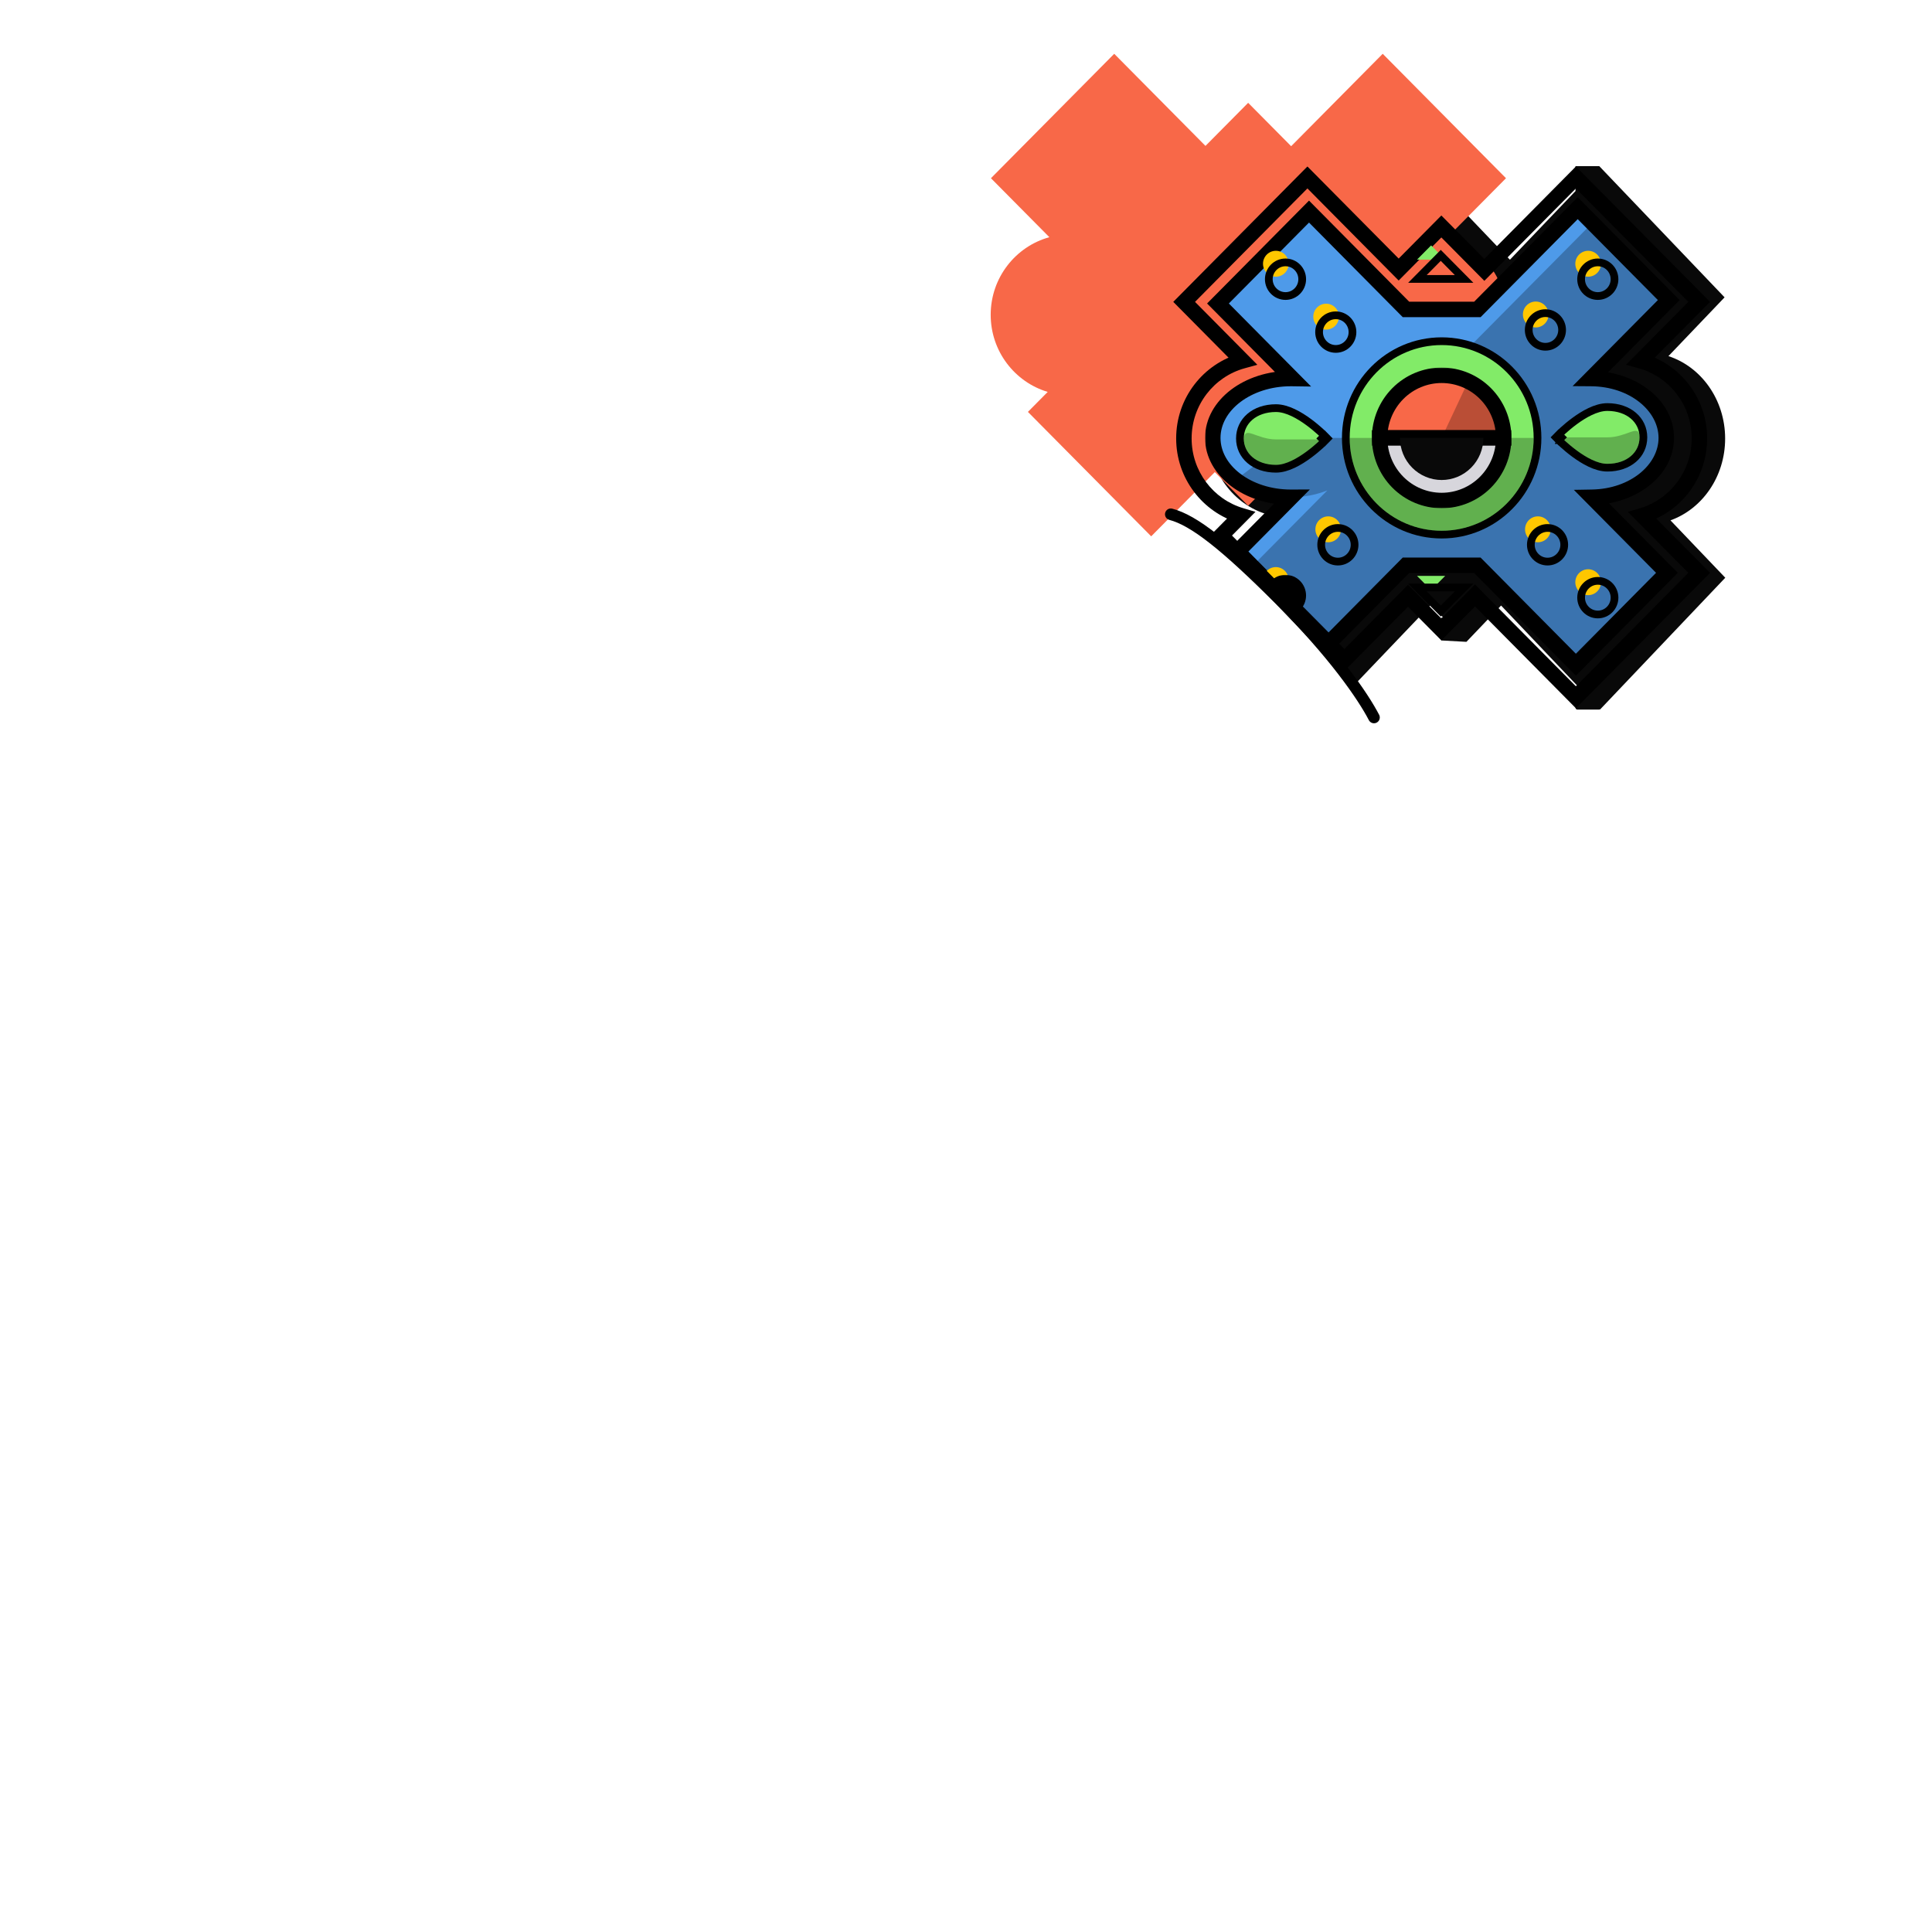 <svg width="1000" height="1000" viewBox="0 0 1000 1000" fill="none" xmlns="http://www.w3.org/2000/svg">
<path fill-rule="evenodd" clip-rule="evenodd" d="M827.774 86.01V86L815.468 86V98.894L781.531 134.424L759.005 110.841L758.853 111H746.001V124.455L736.125 134.795L689.517 86L676.487 86V99.641L625.02 153.524L653.766 183.777C637.509 189.567 625.814 205.686 625.814 224.665C625.814 244.381 638.435 261.01 655.68 266.181L635.95 286.837L700.809 354.739L740.666 313.011L747.147 319.797H745.983V331.5L759.013 332.217V332.215L776.96 313.425L816.345 354.874C815.851 354.934 815.467 355.355 815.467 355.866V366.287C815.467 366.839 815.915 367.287 816.467 367.287H827.497C827.684 367.287 827.858 367.236 828.008 367.147L828.14 367.287L893 299.032L864.63 269.331C881.066 263.46 892.926 246.73 892.926 227.008C892.926 206.87 880.56 189.851 863.581 184.328L892.643 153.902L827.784 86L827.774 86.01Z" fill="#090909"/>
<mask id="path-2-outside-1_858_221253" maskUnits="userSpaceOnUse" x="606.781" y="85.845" width="279" height="281" fill="black">
<rect fill="white" x="606.781" y="85.845" width="279" height="281"/>
<path fill-rule="evenodd" clip-rule="evenodd" d="M723.951 139.517L676.719 91.845L612.911 156.246L643.153 186.769C625.649 191.585 612.781 207.743 612.781 226.935C612.781 245.812 625.23 261.754 642.294 266.854L632.047 277.196L695.855 341.598L728.78 308.366L746.044 325.791L763.469 308.204L815.687 360.908L879.495 296.507L850.114 266.853C867.174 261.75 879.62 245.81 879.62 226.935C879.62 207.745 866.755 191.588 849.255 186.771L879.498 156.247L815.69 91.845L768.298 139.678L746.044 117.218L723.951 139.517Z"/>
</mask>
<g filter="url(#filter0_i_858_221253)">
<path fill-rule="evenodd" clip-rule="evenodd" d="M723.951 139.517L676.719 91.845L612.911 156.246L643.153 186.769C625.649 191.585 612.781 207.743 612.781 226.935C612.781 245.812 625.23 261.754 642.294 266.854L632.047 277.196L695.855 341.598L728.78 308.366L746.044 325.791L763.469 308.204L815.687 360.908L879.495 296.507L850.114 266.853C867.174 261.75 879.62 245.81 879.62 226.935C879.62 207.745 866.755 191.588 849.255 186.771L879.498 156.247L815.69 91.845L768.298 139.678L746.044 117.218L723.951 139.517Z" fill="#F86848"/>
</g>
<path d="M676.719 91.845L679.56 89.03L676.719 86.162L673.877 89.03L676.719 91.845ZM723.951 139.517L721.11 142.332L723.951 145.2L726.793 142.332L723.951 139.517ZM612.911 156.246L610.069 153.431L607.28 156.246L610.069 159.062L612.911 156.246ZM643.153 186.769L644.214 190.626L650.807 188.812L645.994 183.954L643.153 186.769ZM642.294 266.854L645.135 269.67L649.829 264.932L643.439 263.022L642.294 266.854ZM632.047 277.196L629.205 274.381L626.416 277.196L629.205 280.012L632.047 277.196ZM695.855 341.598L693.013 344.413L695.855 347.281L698.696 344.413L695.855 341.598ZM728.78 308.366L731.622 305.551L728.78 302.683L725.939 305.551L728.78 308.366ZM746.044 325.791L743.203 328.606L746.044 331.474L748.886 328.606L746.044 325.791ZM763.469 308.204L766.31 305.389L763.469 302.521L760.627 305.389L763.469 308.204ZM815.687 360.908L812.846 363.723L815.687 366.591L818.529 363.723L815.687 360.908ZM879.495 296.507L882.337 299.322L885.126 296.507L882.337 293.691L879.495 296.507ZM850.114 266.853L848.968 263.02L842.579 264.931L847.272 269.668L850.114 266.853ZM849.255 186.771L846.414 183.956L841.601 188.813L848.193 190.628L849.255 186.771ZM879.498 156.247L882.34 159.062L885.129 156.247L882.34 153.431L879.498 156.247ZM815.69 91.845L818.532 89.03L815.69 86.162L812.849 89.03L815.69 91.845ZM768.298 139.678L765.457 142.494L768.298 145.362L771.14 142.494L768.298 139.678ZM746.044 117.218L748.886 114.403L746.044 111.535L743.203 114.403L746.044 117.218ZM673.877 94.66L721.11 142.332L726.793 136.701L679.56 89.03L673.877 94.66ZM615.752 159.062L679.56 94.66L673.877 89.03L610.069 153.431L615.752 159.062ZM645.994 183.954L615.752 153.431L610.069 159.062L640.311 189.585L645.994 183.954ZM616.781 226.935C616.781 209.567 628.423 194.97 644.214 190.626L642.092 182.913C622.876 188.199 608.781 205.919 608.781 226.935H616.781ZM643.439 263.022C628.043 258.42 616.781 244.017 616.781 226.935H608.781C608.781 247.607 622.417 265.088 641.148 270.687L643.439 263.022ZM634.888 280.012L645.135 269.67L639.452 264.039L629.205 274.381L634.888 280.012ZM698.696 338.782L634.888 274.381L629.205 280.012L693.013 344.413L698.696 338.782ZM725.939 305.551L693.013 338.782L698.696 344.413L731.622 311.181L725.939 305.551ZM748.886 322.976L731.622 305.551L725.939 311.181L743.203 328.606L748.886 322.976ZM760.627 305.389L743.203 322.976L748.886 328.606L766.31 311.02L760.627 305.389ZM818.529 358.093L766.31 305.389L760.627 311.02L812.846 363.723L818.529 358.093ZM876.654 293.691L812.846 358.093L818.529 363.723L882.337 299.322L876.654 293.691ZM847.272 269.668L876.654 299.322L882.337 293.691L852.955 264.037L847.272 269.668ZM875.62 226.935C875.62 244.015 864.361 258.417 848.968 263.02L851.26 270.685C869.988 265.084 883.62 247.604 883.62 226.935H875.62ZM848.193 190.628C863.981 194.973 875.62 209.569 875.62 226.935H883.62C883.62 205.921 869.529 188.203 850.317 182.915L848.193 190.628ZM876.657 153.431L846.414 183.956L852.096 189.586L882.34 159.062L876.657 153.431ZM812.849 94.661L876.657 159.062L882.34 153.431L818.532 89.03L812.849 94.661ZM771.14 142.494L818.532 94.661L812.849 89.03L765.457 136.863L771.14 142.494ZM743.203 120.033L765.457 142.494L771.14 136.863L748.886 114.403L743.203 120.033ZM726.793 142.332L748.886 120.033L743.203 114.403L721.11 136.701L726.793 142.332Z" fill="black" mask="url(#path-2-outside-1_858_221253)"/>
<mask id="path-4-outside-2_858_221253" maskUnits="userSpaceOnUse" x="623.734" y="101.747" width="246" height="248" fill="black">
<rect fill="white" x="623.734" y="101.747" width="246" height="248"/>
<path fill-rule="evenodd" clip-rule="evenodd" d="M668.357 257.388L640.539 285.464L687.667 333.03L727.734 292.59H764.68L815.673 344.057L862.8 296.491L824.05 257.38C845.344 257.008 862.46 243.395 862.46 226.657C862.46 209.776 845.053 196.075 823.508 195.926L863.747 155.313L816.619 107.747L764.684 160.164L727.729 160.164L677.547 109.515L630.419 157.081L668.91 195.93C668.657 195.927 668.403 195.925 668.148 195.925C645.828 195.925 627.734 209.684 627.734 226.657C627.734 243.629 645.828 257.388 668.148 257.388C668.217 257.388 668.287 257.388 668.357 257.388Z"/>
</mask>
<path fill-rule="evenodd" clip-rule="evenodd" d="M668.357 257.388L640.539 285.464L687.667 333.03L727.734 292.59H764.68L815.673 344.057L862.8 296.491L824.05 257.38C845.344 257.008 862.46 243.395 862.46 226.657C862.46 209.776 845.053 196.075 823.508 195.926L863.747 155.313L816.619 107.747L764.684 160.164L727.729 160.164L677.547 109.515L630.419 157.081L668.91 195.93C668.657 195.927 668.403 195.925 668.148 195.925C645.828 195.925 627.734 209.684 627.734 226.657C627.734 243.629 645.828 257.388 668.148 257.388C668.217 257.388 668.287 257.388 668.357 257.388Z" fill="#4E9AE9"/>
<path d="M640.539 285.464L637.698 282.649L634.908 285.464L637.698 288.279L640.539 285.464ZM668.357 257.388L671.198 260.203L677.988 253.35L668.341 253.388L668.357 257.388ZM687.667 333.03L684.825 335.845L687.667 338.713L690.508 335.845L687.667 333.03ZM727.734 292.59V288.59H726.067L724.893 289.775L727.734 292.59ZM764.68 292.59L767.521 289.775L766.347 288.59H764.68V292.59ZM815.673 344.057L812.831 346.873L815.673 349.74L818.514 346.873L815.673 344.057ZM862.8 296.491L865.642 299.306L868.431 296.491L865.642 293.676L862.8 296.491ZM824.05 257.38L823.98 253.381L814.619 253.545L821.208 260.196L824.05 257.38ZM823.508 195.926L820.666 193.111L813.979 199.861L823.48 199.926L823.508 195.926ZM863.747 155.313L866.589 158.128L869.378 155.313L866.589 152.497L863.747 155.313ZM816.619 107.747L819.461 104.931L816.619 102.063L813.778 104.931L816.619 107.747ZM764.684 160.164V164.164H766.352L767.526 162.98L764.684 160.164ZM727.729 160.164L724.888 162.98L726.062 164.164H727.729V160.164ZM677.547 109.515L680.388 106.7L677.547 103.832L674.705 106.7L677.547 109.515ZM630.419 157.081L627.578 154.266L624.788 157.081L627.578 159.896L630.419 157.081ZM668.91 195.93L668.854 199.93L678.64 200.068L671.752 193.115L668.91 195.93ZM643.381 288.279L671.198 260.203L665.515 254.572L637.698 282.649L643.381 288.279ZM690.508 330.215L643.381 282.649L637.698 288.279L684.825 335.845L690.508 330.215ZM724.893 289.775L684.825 330.215L690.508 335.845L730.576 295.405L724.893 289.775ZM764.68 288.59H727.734V296.59H764.68V288.59ZM818.514 341.242L767.521 289.775L761.838 295.405L812.831 346.873L818.514 341.242ZM859.959 293.676L812.831 341.242L818.514 346.873L865.642 299.306L859.959 293.676ZM821.208 260.196L859.959 299.306L865.642 293.676L826.891 254.565L821.208 260.196ZM858.46 226.657C858.46 240.371 844.045 253.03 823.98 253.381L824.12 261.38C846.643 260.986 866.46 246.419 866.46 226.657H858.46ZM823.48 199.926C843.792 200.066 858.46 212.828 858.46 226.657H866.46C866.46 206.724 846.314 192.083 823.535 191.926L823.48 199.926ZM860.906 152.497L820.666 193.111L826.349 198.742L866.589 158.128L860.906 152.497ZM813.778 110.562L860.906 158.128L866.589 152.497L819.461 104.931L813.778 110.562ZM767.526 162.98L819.461 110.562L813.778 104.931L761.843 157.349L767.526 162.98ZM727.729 164.164L764.684 164.164V156.164L727.729 156.164V164.164ZM674.705 112.33L724.888 162.98L730.571 157.349L680.388 106.7L674.705 112.33ZM633.26 159.896L680.388 112.33L674.705 106.7L627.578 154.266L633.26 159.896ZM671.752 193.115L633.26 154.266L627.578 159.896L666.069 198.746L671.752 193.115ZM668.148 199.925C668.384 199.925 668.619 199.927 668.854 199.93L668.967 191.931C668.694 191.927 668.421 191.925 668.148 191.925V199.925ZM631.734 226.657C631.734 219.688 635.439 213.093 641.992 208.11C648.549 203.124 657.783 199.925 668.148 199.925V191.925C656.193 191.925 645.22 195.605 637.15 201.742C629.076 207.881 623.734 216.653 623.734 226.657H631.734ZM668.148 253.388C657.783 253.388 648.549 250.189 641.992 245.203C635.439 240.22 631.734 233.625 631.734 226.657H623.734C623.734 236.66 629.076 245.432 637.15 251.571C645.22 257.708 656.193 261.388 668.148 261.388V253.388ZM668.341 253.388C668.277 253.388 668.213 253.388 668.148 253.388V261.388C668.222 261.388 668.297 261.388 668.372 261.388L668.341 253.388Z" fill="black" mask="url(#path-4-outside-2_858_221253)"/>
<path fill-rule="evenodd" clip-rule="evenodd" d="M753.781 186.454L824.194 115.387L863.751 155.311L823.511 195.926C845.058 196.073 862.467 209.775 862.467 226.656C862.467 243.395 845.349 257.009 824.053 257.38L862.804 296.49L815.676 344.056L764.683 292.589H727.737L684.24 336.492L644.683 296.567L687.027 253.829C685.919 254.274 684.781 254.681 683.616 255.048C676.232 257.374 668.106 257.983 660.267 256.797C652.427 255.611 645.226 252.684 639.574 248.386L668.151 226.656H706.855L750.234 182.874L753.781 186.454Z" fill="black" fill-opacity="0.25"/>
<path d="M808.203 226.377L806.776 224.976L805.4 226.377L806.776 227.778L808.203 226.377ZM808.203 226.377C806.776 227.778 806.776 227.779 806.777 227.779L806.778 227.78L806.781 227.783L806.79 227.793L806.824 227.826C806.852 227.855 806.894 227.897 806.947 227.95C807.055 228.056 807.211 228.21 807.412 228.404C807.813 228.792 808.395 229.342 809.124 230C810.58 231.315 812.636 233.072 815.028 234.833C817.416 236.589 820.177 238.379 823.042 239.735C825.888 241.082 828.97 242.066 831.964 242.066C843.098 242.066 850.617 235.31 850.617 226.377C850.617 217.444 843.098 210.688 831.964 210.688C828.97 210.688 825.888 211.672 823.042 213.019C820.177 214.375 817.416 216.165 815.028 217.921C812.636 219.682 810.58 221.439 809.124 222.754C808.395 223.412 807.813 223.962 807.412 224.35C807.211 224.544 807.055 224.698 806.947 224.804C806.894 224.857 806.852 224.899 806.824 224.928L806.79 224.961L806.781 224.971L806.778 224.974L806.777 224.975C806.776 224.975 806.776 224.976 808.203 226.377Z" fill="#82EB68" stroke="black" stroke-width="4"/>
<path d="M848.617 226.376C848.617 233.937 842.282 240.066 831.964 240.066C821.645 240.066 808.203 226.376 808.203 226.376C808.203 226.376 821.645 226.376 831.964 226.376C842.282 226.376 848.617 218.816 848.617 226.376Z" fill="black" fill-opacity="0.25"/>
<path d="M684.195 226.936L685.622 225.534L686.998 226.936L685.622 228.337L684.195 226.936ZM684.195 226.936C685.622 228.337 685.622 228.337 685.622 228.338L685.621 228.339L685.618 228.341L685.608 228.351L685.575 228.385C685.546 228.414 685.505 228.455 685.451 228.509C685.344 228.615 685.188 228.769 684.987 228.963C684.585 229.351 684.003 229.901 683.274 230.559C681.818 231.874 679.763 233.63 677.37 235.391C674.983 237.148 672.222 238.937 669.356 240.294C666.51 241.641 663.428 242.625 660.435 242.625C649.3 242.625 641.782 235.869 641.782 226.936C641.782 218.002 649.3 211.246 660.435 211.246C663.428 211.246 666.51 212.23 669.356 213.577C672.222 214.934 674.983 216.723 677.37 218.48C679.763 220.241 681.818 221.998 683.274 223.312C684.003 223.971 684.585 224.521 684.987 224.909C685.188 225.103 685.344 225.256 685.451 225.363C685.505 225.416 685.546 225.457 685.575 225.486L685.608 225.52L685.618 225.53L685.621 225.533L685.622 225.534C685.622 225.534 685.622 225.534 684.195 226.936Z" fill="#82EB68" stroke="black" stroke-width="4"/>
<path d="M643.907 227.446C643.907 235.007 650.241 241.136 660.56 241.136C670.878 241.136 684.32 227.446 684.32 227.446C684.32 227.446 670.878 227.446 660.56 227.446C650.241 227.446 643.907 219.886 643.907 227.446Z" fill="black" fill-opacity="0.25"/>
<path d="M746.204 276.709C773.62 276.709 795.814 254.282 795.814 226.656C795.814 199.03 773.62 176.603 746.204 176.603C718.788 176.603 696.594 199.03 696.594 226.656C696.594 254.282 718.788 276.709 746.204 276.709Z" fill="#82EB68" stroke="black" stroke-width="4"/>
<path d="M793.81 226.656C793.81 232.966 792.579 239.215 790.186 245.045C787.794 250.875 784.287 256.172 779.866 260.635C775.445 265.097 770.196 268.636 764.42 271.051C758.643 273.466 752.452 274.709 746.2 274.709C739.948 274.709 733.757 273.466 727.98 271.051C722.204 268.636 716.956 265.097 712.535 260.635C708.114 256.172 704.607 250.875 702.214 245.045C699.821 239.215 698.59 232.966 698.59 226.656L746.2 226.656H793.81Z" fill="black" fill-opacity="0.25"/>
<mask id="path-13-outside-3_858_221253" maskUnits="userSpaceOnUse" x="710.09" y="190.249" width="73" height="41" fill="black">
<rect fill="white" x="710.09" y="190.249" width="73" height="41"/>
<path d="M778.308 226.656C778.308 218.061 774.925 209.818 768.904 203.741C762.882 197.663 754.715 194.249 746.199 194.249C737.683 194.249 729.516 197.663 723.494 203.741C717.473 209.818 714.09 218.061 714.09 226.656L746.199 226.656H778.308Z"/>
</mask>
<path d="M778.308 226.656C778.308 218.061 774.925 209.818 768.904 203.741C762.882 197.663 754.715 194.249 746.199 194.249C737.683 194.249 729.516 197.663 723.494 203.741C717.473 209.818 714.09 218.061 714.09 226.656L746.199 226.656H778.308Z" fill="#F86848"/>
<path d="M778.308 226.656C778.308 218.061 774.925 209.818 768.904 203.741C762.882 197.663 754.715 194.249 746.199 194.249C737.683 194.249 729.516 197.663 723.494 203.741C717.473 209.818 714.09 218.061 714.09 226.656L746.199 226.656H778.308Z" stroke="black" stroke-width="8" mask="url(#path-13-outside-3_858_221253)"/>
<path d="M778.308 226.656C778.308 220.518 776.581 214.506 773.327 209.319C770.074 204.133 765.428 199.986 759.93 197.361L746.199 226.656H778.308Z" fill="black" fill-opacity="0.25"/>
<mask id="path-15-outside-4_858_221253" maskUnits="userSpaceOnUse" x="709.309" y="222.064" width="73" height="41" fill="black">
<rect fill="white" x="709.309" y="222.064" width="73" height="41"/>
<path d="M714.09 226.656C714.09 235.251 717.473 243.494 723.495 249.572C729.516 255.65 737.683 259.064 746.199 259.064C754.715 259.064 762.882 255.65 768.904 249.572C774.926 243.494 778.309 235.251 778.309 226.656L746.199 226.656L714.09 226.656Z"/>
</mask>
<path d="M714.09 226.656C714.09 235.251 717.473 243.494 723.495 249.572C729.516 255.65 737.683 259.064 746.199 259.064C754.715 259.064 762.882 255.65 768.904 249.572C774.926 243.494 778.309 235.251 778.309 226.656L746.199 226.656L714.09 226.656Z" fill="#D7D6DC"/>
<path d="M714.09 226.656C714.09 235.251 717.473 243.494 723.495 249.572C729.516 255.65 737.683 259.064 746.199 259.064C754.715 259.064 762.882 255.65 768.904 249.572C774.926 243.494 778.309 235.251 778.309 226.656L746.199 226.656L714.09 226.656Z" stroke="black" stroke-width="8" mask="url(#path-15-outside-4_858_221253)"/>
<path d="M724.612 226.656C724.612 232.436 726.886 237.978 730.935 242.065C734.984 246.152 740.476 248.448 746.202 248.448C751.928 248.448 757.42 246.152 761.469 242.065C765.518 237.978 767.793 232.436 767.793 226.656L746.202 226.656L724.612 226.656Z" fill="#090909"/>
<g filter="url(#filter1_i_858_221253)">
<ellipse cx="799.901" cy="170.781" rx="6.643" ry="6.705" fill="#FFC700"/>
</g>
<path d="M799.901 179.486C804.692 179.486 808.544 175.571 808.544 170.781C808.544 165.991 804.692 162.076 799.901 162.076C795.11 162.076 791.258 165.991 791.258 170.781C791.258 175.571 795.11 179.486 799.901 179.486Z" stroke="black" stroke-width="4"/>
<g filter="url(#filter2_i_858_221253)">
<ellipse cx="827.022" cy="144.519" rx="6.643" ry="6.705" fill="#FFC700"/>
</g>
<path d="M827.022 153.224C831.813 153.224 835.665 149.309 835.665 144.519C835.665 139.729 831.813 135.814 827.022 135.814C822.231 135.814 818.379 139.729 818.379 144.519C818.379 149.309 822.231 153.224 827.022 153.224Z" stroke="black" stroke-width="4"/>
<mask id="path-21-outside-5_858_221253" maskUnits="userSpaceOnUse" x="654.723" y="297.53" width="22" height="22" fill="black">
<rect fill="white" x="654.723" y="297.53" width="22" height="22"/>
<path d="M670.063 312.976C670.68 312.353 671.17 311.614 671.504 310.801C671.837 309.987 672.009 309.115 672.009 308.235C672.009 307.354 671.837 306.482 671.504 305.669C671.17 304.855 670.68 304.116 670.063 303.493C669.447 302.871 668.714 302.377 667.908 302.04C667.102 301.703 666.238 301.53 665.366 301.53C664.494 301.53 663.63 301.703 662.824 302.04C662.018 302.377 661.285 302.871 660.668 303.493L665.366 308.235L670.063 312.976Z"/>
</mask>
<g filter="url(#filter3_i_858_221253)">
<path d="M670.063 312.976C670.68 312.353 671.17 311.614 671.504 310.801C671.837 309.987 672.009 309.115 672.009 308.235C672.009 307.354 671.837 306.482 671.504 305.669C671.17 304.855 670.68 304.116 670.063 303.493C669.447 302.871 668.714 302.377 667.908 302.04C667.102 301.703 666.238 301.53 665.366 301.53C664.494 301.53 663.63 301.703 662.824 302.04C662.018 302.377 661.285 302.871 660.668 303.493L665.366 308.235L670.063 312.976Z" fill="#FFC700"/>
</g>
<path d="M670.063 312.976C670.68 312.353 671.17 311.614 671.504 310.801C671.837 309.987 672.009 309.115 672.009 308.235C672.009 307.354 671.837 306.482 671.504 305.669C671.17 304.855 670.68 304.116 670.063 303.493C669.447 302.871 668.714 302.377 667.908 302.04C667.102 301.703 666.238 301.53 665.366 301.53C664.494 301.53 663.63 301.703 662.824 302.04C662.018 302.377 661.285 302.871 660.668 303.493L665.366 308.235L670.063 312.976Z" stroke="black" stroke-width="8" mask="url(#path-21-outside-5_858_221253)"/>
<g filter="url(#filter4_i_858_221253)">
<ellipse cx="692.487" cy="281.973" rx="6.643" ry="6.705" fill="#FFC700"/>
</g>
<path d="M692.487 290.678C697.278 290.678 701.13 286.763 701.13 281.973C701.13 277.183 697.278 273.268 692.487 273.268C687.696 273.268 683.844 277.183 683.844 281.973C683.844 286.763 687.696 290.678 692.487 290.678Z" stroke="black" stroke-width="4"/>
<g filter="url(#filter5_i_858_221253)">
<ellipse cx="801.005" cy="281.973" rx="6.705" ry="6.643" transform="rotate(90 801.005 281.973)" fill="#FFC700"/>
</g>
<path d="M792.362 281.973C792.362 286.763 796.214 290.678 801.005 290.678C805.796 290.678 809.648 286.763 809.648 281.973C809.648 277.183 805.796 273.268 801.005 273.268C796.214 273.268 792.362 277.183 792.362 281.973Z" stroke="black" stroke-width="4"/>
<g filter="url(#filter6_i_858_221253)">
<ellipse cx="827.029" cy="309.352" rx="6.705" ry="6.643" transform="rotate(90 827.029 309.352)" fill="#FFC700"/>
</g>
<path d="M818.385 309.352C818.385 314.142 822.238 318.057 827.029 318.057C831.82 318.057 835.672 314.142 835.672 309.352C835.672 304.562 831.82 300.647 827.029 300.647C822.238 300.647 818.385 304.562 818.385 309.352Z" stroke="black" stroke-width="4"/>
<g filter="url(#filter7_i_858_221253)">
<ellipse cx="665.376" cy="144.519" rx="6.705" ry="6.643" transform="rotate(90 665.376 144.519)" fill="#FFC700"/>
</g>
<path d="M656.733 144.519C656.733 149.309 660.585 153.224 665.376 153.224C670.167 153.224 674.02 149.309 674.02 144.519C674.02 139.729 670.167 135.814 665.376 135.814C660.585 135.814 656.733 139.729 656.733 144.519Z" stroke="black" stroke-width="4"/>
<g filter="url(#filter8_i_858_221253)">
<ellipse cx="691.4" cy="171.898" rx="6.705" ry="6.643" transform="rotate(90 691.4 171.898)" fill="#FFC700"/>
</g>
<path d="M682.756 171.898C682.756 176.688 686.609 180.603 691.4 180.603C696.191 180.603 700.043 176.688 700.043 171.898C700.043 167.108 696.191 163.193 691.4 163.193C686.609 163.193 682.756 167.108 682.756 171.898Z" stroke="black" stroke-width="4"/>
<g filter="url(#filter9_i_858_221253)">
<path d="M738.449 142.372L745.733 135.02L753.018 142.372H745.733H738.449Z" fill="#82EB68"/>
</g>
<path d="M737.042 140.951L733.643 144.381L738.449 144.381L745.733 144.381L753.018 144.381L757.824 144.381L754.425 140.951L747.141 133.599L745.733 132.179L744.326 133.599L737.042 140.951Z" stroke="black" stroke-width="4"/>
<g filter="url(#filter10_i_858_221253)">
<path d="M753.02 306.087L745.735 313.439L738.451 306.087H745.735H753.02Z" fill="#82EB68"/>
</g>
<path d="M754.427 307.508L757.826 304.078L753.02 304.078L745.735 304.078L738.451 304.078L733.645 304.078L737.043 307.508L744.328 314.86L745.735 316.281L747.143 314.86L754.427 307.508Z" stroke="black" stroke-width="4"/>
<path d="M606 266.187C617.958 269.312 634.129 282.085 662.257 310.214C690.386 338.343 705.469 360.356 711.177 371.363" stroke="black" stroke-width="6" stroke-linecap="round"/>
<defs>
<filter id="filter0_i_858_221253" x="607.281" y="86.162" width="277.848" height="280.429" filterUnits="userSpaceOnUse" color-interpolation-filters="sRGB">
<feFlood flood-opacity="0" result="BackgroundImageFix"/>
<feBlend mode="normal" in="SourceGraphic" in2="BackgroundImageFix" result="shape"/>
<feColorMatrix in="SourceAlpha" type="matrix" values="0 0 0 0 0 0 0 0 0 0 0 0 0 0 0 0 0 0 127 0" result="hardAlpha"/>
<feOffset dx="-100" dy="-64"/>
<feComposite in2="hardAlpha" operator="arithmetic" k2="-1" k3="1"/>
<feColorMatrix type="matrix" values="0 0 0 0 0 0 0 0 0 0 0 0 0 0 0 0 0 0 0.25 0"/>
<feBlend mode="normal" in2="shape" result="effect1_innerShadow_858_221253"/>
</filter>
<filter id="filter1_i_858_221253" x="789.258" y="160.076" width="21.285" height="21.41" filterUnits="userSpaceOnUse" color-interpolation-filters="sRGB">
<feFlood flood-opacity="0" result="BackgroundImageFix"/>
<feBlend mode="normal" in="SourceGraphic" in2="BackgroundImageFix" result="shape"/>
<feColorMatrix in="SourceAlpha" type="matrix" values="0 0 0 0 0 0 0 0 0 0 0 0 0 0 0 0 0 0 127 0" result="hardAlpha"/>
<feOffset dx="-5" dy="-8"/>
<feComposite in2="hardAlpha" operator="arithmetic" k2="-1" k3="1"/>
<feColorMatrix type="matrix" values="0 0 0 0 0 0 0 0 0 0 0 0 0 0 0 0 0 0 0.25 0"/>
<feBlend mode="normal" in2="shape" result="effect1_innerShadow_858_221253"/>
</filter>
<filter id="filter2_i_858_221253" x="816.379" y="133.814" width="21.285" height="21.41" filterUnits="userSpaceOnUse" color-interpolation-filters="sRGB">
<feFlood flood-opacity="0" result="BackgroundImageFix"/>
<feBlend mode="normal" in="SourceGraphic" in2="BackgroundImageFix" result="shape"/>
<feColorMatrix in="SourceAlpha" type="matrix" values="0 0 0 0 0 0 0 0 0 0 0 0 0 0 0 0 0 0 127 0" result="hardAlpha"/>
<feOffset dx="-5" dy="-8"/>
<feComposite in2="hardAlpha" operator="arithmetic" k2="-1" k3="1"/>
<feColorMatrix type="matrix" values="0 0 0 0 0 0 0 0 0 0 0 0 0 0 0 0 0 0 0.25 0"/>
<feBlend mode="normal" in2="shape" result="effect1_innerShadow_858_221253"/>
</filter>
<filter id="filter3_i_858_221253" x="655.039" y="297.53" width="20.969" height="21.129" filterUnits="userSpaceOnUse" color-interpolation-filters="sRGB">
<feFlood flood-opacity="0" result="BackgroundImageFix"/>
<feBlend mode="normal" in="SourceGraphic" in2="BackgroundImageFix" result="shape"/>
<feColorMatrix in="SourceAlpha" type="matrix" values="0 0 0 0 0 0 0 0 0 0 0 0 0 0 0 0 0 0 127 0" result="hardAlpha"/>
<feOffset dx="-5" dy="-8"/>
<feComposite in2="hardAlpha" operator="arithmetic" k2="-1" k3="1"/>
<feColorMatrix type="matrix" values="0 0 0 0 0 0 0 0 0 0 0 0 0 0 0 0 0 0 0.25 0"/>
<feBlend mode="normal" in2="shape" result="effect1_innerShadow_858_221253"/>
</filter>
<filter id="filter4_i_858_221253" x="681.844" y="271.268" width="21.285" height="21.41" filterUnits="userSpaceOnUse" color-interpolation-filters="sRGB">
<feFlood flood-opacity="0" result="BackgroundImageFix"/>
<feBlend mode="normal" in="SourceGraphic" in2="BackgroundImageFix" result="shape"/>
<feColorMatrix in="SourceAlpha" type="matrix" values="0 0 0 0 0 0 0 0 0 0 0 0 0 0 0 0 0 0 127 0" result="hardAlpha"/>
<feOffset dx="-5" dy="-8"/>
<feComposite in2="hardAlpha" operator="arithmetic" k2="-1" k3="1"/>
<feColorMatrix type="matrix" values="0 0 0 0 0 0 0 0 0 0 0 0 0 0 0 0 0 0 0.25 0"/>
<feBlend mode="normal" in2="shape" result="effect1_innerShadow_858_221253"/>
</filter>
<filter id="filter5_i_858_221253" x="790.363" y="271.268" width="21.285" height="21.41" filterUnits="userSpaceOnUse" color-interpolation-filters="sRGB">
<feFlood flood-opacity="0" result="BackgroundImageFix"/>
<feBlend mode="normal" in="SourceGraphic" in2="BackgroundImageFix" result="shape"/>
<feColorMatrix in="SourceAlpha" type="matrix" values="0 0 0 0 0 0 0 0 0 0 0 0 0 0 0 0 0 0 127 0" result="hardAlpha"/>
<feOffset dx="-5" dy="-8"/>
<feComposite in2="hardAlpha" operator="arithmetic" k2="-1" k3="1"/>
<feColorMatrix type="matrix" values="0 0 0 0 0 0 0 0 0 0 0 0 0 0 0 0 0 0 0.25 0"/>
<feBlend mode="normal" in2="shape" result="effect1_innerShadow_858_221253"/>
</filter>
<filter id="filter6_i_858_221253" x="816.387" y="298.647" width="21.285" height="21.41" filterUnits="userSpaceOnUse" color-interpolation-filters="sRGB">
<feFlood flood-opacity="0" result="BackgroundImageFix"/>
<feBlend mode="normal" in="SourceGraphic" in2="BackgroundImageFix" result="shape"/>
<feColorMatrix in="SourceAlpha" type="matrix" values="0 0 0 0 0 0 0 0 0 0 0 0 0 0 0 0 0 0 127 0" result="hardAlpha"/>
<feOffset dx="-5" dy="-8"/>
<feComposite in2="hardAlpha" operator="arithmetic" k2="-1" k3="1"/>
<feColorMatrix type="matrix" values="0 0 0 0 0 0 0 0 0 0 0 0 0 0 0 0 0 0 0.25 0"/>
<feBlend mode="normal" in2="shape" result="effect1_innerShadow_858_221253"/>
</filter>
<filter id="filter7_i_858_221253" x="654.734" y="133.814" width="21.285" height="21.41" filterUnits="userSpaceOnUse" color-interpolation-filters="sRGB">
<feFlood flood-opacity="0" result="BackgroundImageFix"/>
<feBlend mode="normal" in="SourceGraphic" in2="BackgroundImageFix" result="shape"/>
<feColorMatrix in="SourceAlpha" type="matrix" values="0 0 0 0 0 0 0 0 0 0 0 0 0 0 0 0 0 0 127 0" result="hardAlpha"/>
<feOffset dx="-5" dy="-8"/>
<feComposite in2="hardAlpha" operator="arithmetic" k2="-1" k3="1"/>
<feColorMatrix type="matrix" values="0 0 0 0 0 0 0 0 0 0 0 0 0 0 0 0 0 0 0.25 0"/>
<feBlend mode="normal" in2="shape" result="effect1_innerShadow_858_221253"/>
</filter>
<filter id="filter8_i_858_221253" x="680.758" y="161.193" width="21.285" height="21.41" filterUnits="userSpaceOnUse" color-interpolation-filters="sRGB">
<feFlood flood-opacity="0" result="BackgroundImageFix"/>
<feBlend mode="normal" in="SourceGraphic" in2="BackgroundImageFix" result="shape"/>
<feColorMatrix in="SourceAlpha" type="matrix" values="0 0 0 0 0 0 0 0 0 0 0 0 0 0 0 0 0 0 127 0" result="hardAlpha"/>
<feOffset dx="-5" dy="-8"/>
<feComposite in2="hardAlpha" operator="arithmetic" k2="-1" k3="1"/>
<feColorMatrix type="matrix" values="0 0 0 0 0 0 0 0 0 0 0 0 0 0 0 0 0 0 0.25 0"/>
<feBlend mode="normal" in2="shape" result="effect1_innerShadow_858_221253"/>
</filter>
<filter id="filter9_i_858_221253" x="728.836" y="129.337" width="33.793" height="17.053" filterUnits="userSpaceOnUse" color-interpolation-filters="sRGB">
<feFlood flood-opacity="0" result="BackgroundImageFix"/>
<feBlend mode="normal" in="SourceGraphic" in2="BackgroundImageFix" result="shape"/>
<feColorMatrix in="SourceAlpha" type="matrix" values="0 0 0 0 0 0 0 0 0 0 0 0 0 0 0 0 0 0 127 0" result="hardAlpha"/>
<feOffset dx="-5" dy="-8"/>
<feComposite in2="hardAlpha" operator="arithmetic" k2="-1" k3="1"/>
<feColorMatrix type="matrix" values="0 0 0 0 0 0 0 0 0 0 0 0 0 0 0 0 0 0 0.25 0"/>
<feBlend mode="normal" in2="shape" result="effect1_innerShadow_858_221253"/>
</filter>
<filter id="filter10_i_858_221253" x="728.84" y="302.069" width="33.793" height="17.053" filterUnits="userSpaceOnUse" color-interpolation-filters="sRGB">
<feFlood flood-opacity="0" result="BackgroundImageFix"/>
<feBlend mode="normal" in="SourceGraphic" in2="BackgroundImageFix" result="shape"/>
<feColorMatrix in="SourceAlpha" type="matrix" values="0 0 0 0 0 0 0 0 0 0 0 0 0 0 0 0 0 0 127 0" result="hardAlpha"/>
<feOffset dx="-5" dy="-8"/>
<feComposite in2="hardAlpha" operator="arithmetic" k2="-1" k3="1"/>
<feColorMatrix type="matrix" values="0 0 0 0 0 0 0 0 0 0 0 0 0 0 0 0 0 0 0.25 0"/>
<feBlend mode="normal" in2="shape" result="effect1_innerShadow_858_221253"/>
</filter>
</defs>
</svg>
